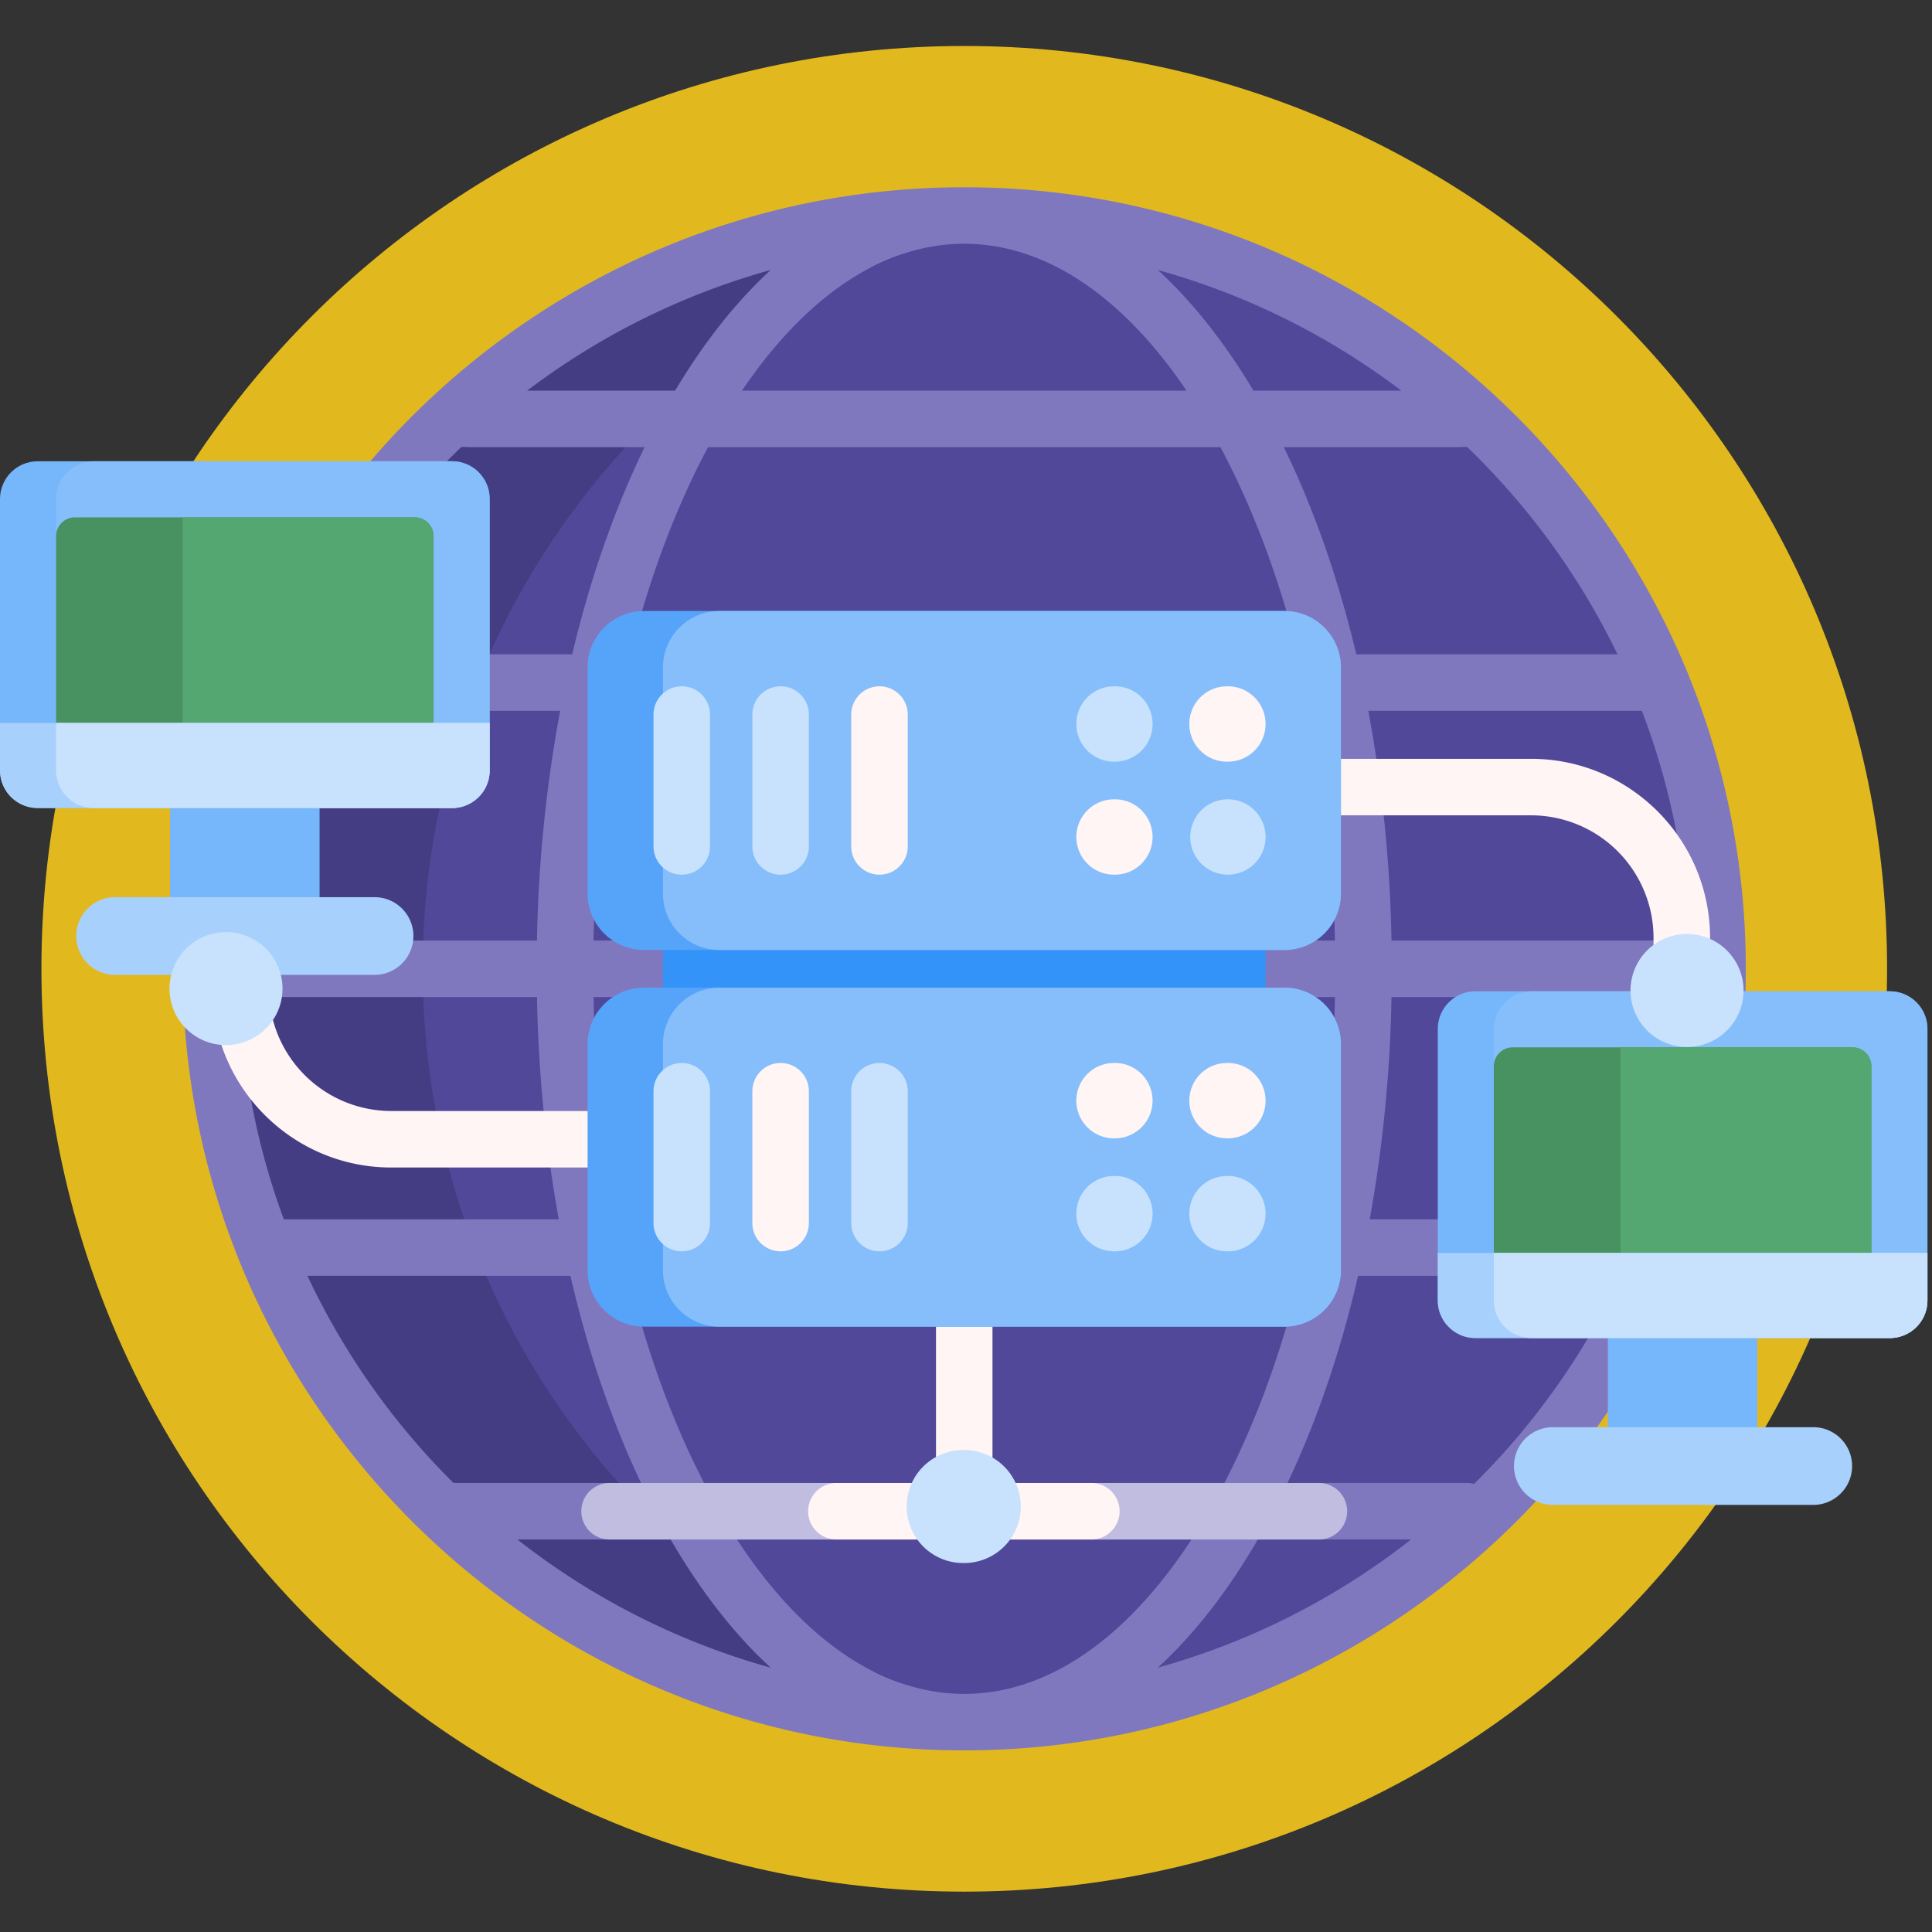 <svg width="90" height="90" fill="none" xmlns="http://www.w3.org/2000/svg"><rect width="100%" height="100%" fill="#333333" stroke="none"/><path d="M87.907 45.131c0 23.742-19.247 42.989-42.989 42.989-23.741 0-42.988-19.247-42.988-42.99 0-23.742 19.247-42.988 42.988-42.988 23.742 0 42.989 19.246 42.989 42.988z" fill="#E1B91E"/><path d="M80.889 45.131c0 19.866-16.105 35.97-35.97 35.97-19.866 0-35.97-16.104-35.97-35.97 0-19.865 16.104-35.97 35.97-35.97 19.865 0 35.97 16.105 35.97 35.97z" fill="#51489A"/><path d="M50.292 80.703a36.24 36.24 0 01-5.373.398c-19.866 0-35.97-16.104-35.97-35.97 0-19.865 16.104-35.97 35.97-35.97 1.826 0 3.62.136 5.373.4-17.317 2.593-30.596 17.53-30.596 35.57s13.28 32.978 30.596 35.572z" fill="#453D83"/><path d="M44.918 8.723C24.843 8.723 8.51 25.055 8.51 45.13s16.333 36.41 36.408 36.41c20.076 0 36.409-16.333 36.409-36.409S64.994 8.723 44.918 8.723zM78.67 43.815H64.82a64.674 64.674 0 00-1.078-10.703h12.744a33.57 33.57 0 012.184 10.703zM68.35 20.826a33.945 33.945 0 017 9.654H63.181c-.831-3.499-1.965-6.754-3.376-9.65h8.098c.136 0 .427-.022.446-.004zM28.705 56.8a61.963 61.963 0 01-1.057-10.353h34.54A61.984 61.984 0 0161.133 56.8H28.705zm31.857 2.632c-.86 3.538-2.044 6.8-3.525 9.65H32.8c-1.481-2.85-2.666-6.112-3.525-9.65h31.287zM27.648 43.814c.074-3.71.456-7.314 1.125-10.703h32.29c.67 3.39 1.052 6.993 1.125 10.703h-34.54zm1.713-13.335c.877-3.505 2.076-6.731 3.568-9.547l.056-.103h23.867l.055.103c1.492 2.816 2.691 6.042 3.568 9.547H29.361zM65.28 18.198h-6.891c-1.35-2.262-2.846-4.146-4.454-5.622a33.688 33.688 0 0111.345 5.622zm-20.36-6.843c3.747 0 7.354 2.405 10.353 6.843H34.564c3-4.438 6.606-6.843 10.354-6.843zm-9.017 1.221c-1.607 1.476-3.104 3.36-4.453 5.622h-6.892a33.688 33.688 0 0111.345-5.622zm-14.42 8.254c.02-.02.314 0 .45 0h8.098c-1.411 2.896-2.545 6.151-3.376 9.65H14.488a33.95 33.95 0 016.995-9.65zm-8.132 12.282h12.744a64.684 64.684 0 00-1.08 10.703H11.168a33.564 33.564 0 012.184-10.703zm-2.184 13.335h13.849A64.856 64.856 0 0026.03 56.8H13.22a33.57 33.57 0 01-2.053-10.353zm9.947 22.625a33.934 33.934 0 01-6.794-9.64h12.253c.805 3.49 1.91 6.745 3.289 9.65h-8.368c-.113 0-.362.007-.38-.01zm2.988 2.642h7.14c1.403 2.419 2.97 4.42 4.66 5.972a33.697 33.697 0 01-11.8-5.972zm20.816 7.194c-3.845 0-7.542-2.532-10.587-7.194h21.175c-3.045 4.662-6.742 7.194-10.588 7.194zm9.016-1.222c1.69-1.551 3.258-3.553 4.66-5.972h7.14a33.697 33.697 0 01-11.8 5.972zm14.737-8.563a1.324 1.324 0 00-.328-.041h-8.368c1.38-2.905 2.484-6.16 3.29-9.65h12.251a33.936 33.936 0 01-6.845 9.691zM76.617 56.8h-12.81a64.844 64.844 0 001.014-10.353H78.67A33.564 33.564 0 0176.617 56.8z" fill="#8078BF"/><path d="M61.441 71.716H28.396a1.316 1.316 0 010-2.632H61.44a1.316 1.316 0 010 2.632z" fill="#C1BDE0"/><path d="M79.66 43.684v5.264a1.316 1.316 0 11-2.632 0v-5.264a5.71 5.71 0 00-5.702-5.703H46.234v13.774h3.574a1.316 1.316 0 110 2.632h-3.574v14.564h-2.632V54.387H18.224c-4.595 0-8.334-3.739-8.334-8.334v-5.264a1.316 1.316 0 112.632 0v5.264a5.71 5.71 0 005.702 5.702h25.378V37.981h-3.86a1.316 1.316 0 110-2.632h31.584c4.595 0 8.334 3.74 8.334 8.335zm-28.82 25.4H38.997a1.316 1.316 0 100 2.631H50.84a1.316 1.316 0 000-2.632z" fill="#FFF5F5"/><path d="M22.81 23.242v12.644c0 .97-.785 1.755-1.754 1.755h-6.169v6.456H7.923v-6.456H1.755c-.97 0-1.755-.786-1.755-1.755V23.242c0-.969.786-1.754 1.755-1.754h19.3c.97 0 1.755.785 1.755 1.754z" fill="#76B6FA"/><path d="M21.055 37.641H4.366a1.754 1.754 0 01-1.754-1.755V23.242c0-.969.785-1.754 1.754-1.754h16.69c.968 0 1.754.785 1.754 1.754v12.644c0 .97-.785 1.755-1.755 1.755z" fill="#86BEFB"/><path d="M19.32 35.03H3.49a.877.877 0 01-.877-.878v-9.175c0-.485.392-.877.877-.877h15.83c.484 0 .877.392.877.877v9.175a.877.877 0 01-.877.877z" fill="#489160"/><path d="M19.321 35.03H8.51V24.1h10.811c.485 0 .877.392.877.877v9.175a.877.877 0 01-.877.877z" fill="#54A770"/><path d="M17.492 45.413H5.319a1.81 1.81 0 010-3.619H17.49a1.81 1.81 0 010 3.619zm5.318-9.527v-2.21H0v2.21c0 .97.786 1.755 1.755 1.755h19.3c.97 0 1.755-.786 1.755-1.755z" fill="#A7D0FC"/><path d="M22.81 33.676v2.21c0 .97-.785 1.755-1.755 1.755H4.366a1.754 1.754 0 01-1.754-1.755v-2.21H22.81z" fill="#C8E2FD"/><path d="M89.787 47.932v12.645c0 .969-.786 1.754-1.755 1.754h-6.168v6.456H74.9v-6.456h-6.168a1.755 1.755 0 01-1.754-1.755V47.933c0-.969.785-1.754 1.754-1.754h19.301c.97 0 1.755.785 1.755 1.755z" fill="#76B6FA"/><path d="M88.032 62.331H71.343c-.97 0-1.755-.785-1.755-1.755V47.933c0-.969.786-1.754 1.755-1.754h16.69c.968 0 1.754.785 1.754 1.755v12.644c0 .969-.786 1.754-1.755 1.754z" fill="#86BEFB"/><path d="M86.298 59.72H70.466a.877.877 0 01-.878-.878v-9.175c0-.484.393-.877.878-.877h15.832c.484 0 .877.393.877.877v9.175a.877.877 0 01-.877.877z" fill="#489160"/><path d="M86.298 59.72H75.487V48.79h10.811c.484 0 .877.393.877.877v9.175a.877.877 0 01-.877.877z" fill="#54A770"/><path d="M84.468 70.103H72.295a1.81 1.81 0 010-3.619h12.173a1.81 1.81 0 010 3.62zm5.319-9.526v-2.21h-22.81v2.21c0 .969.785 1.754 1.754 1.754h19.301c.97 0 1.755-.785 1.755-1.755z" fill="#A7D0FC"/><path d="M89.787 58.367v2.21c0 .969-.786 1.754-1.755 1.754H71.343c-.97 0-1.755-.785-1.755-1.755v-2.21h20.199zM13.16 46.053a2.632 2.632 0 11-5.264 0 2.632 2.632 0 015.264 0zm31.759 21.495a2.632 2.632 0 100 5.263 2.632 2.632 0 000-5.264zm33.669-24.04a2.632 2.632 0 100 5.264 2.632 2.632 0 000-5.264z" fill="#C8E2FD"/><path d="M58.956 39.867v10.528a2.632 2.632 0 01-2.632 2.632h-22.81a2.632 2.632 0 01-2.632-2.632V39.867a2.632 2.632 0 012.631-2.631h22.81a2.632 2.632 0 012.633 2.631z" fill="#3493F8"/><path d="M59.833 44.254H30.004a2.632 2.632 0 01-2.632-2.632V31.094a2.632 2.632 0 012.632-2.632h29.829a2.632 2.632 0 012.632 2.632v10.528a2.632 2.632 0 01-2.632 2.632zm2.632 14.914V48.641a2.632 2.632 0 00-2.632-2.632H30.004a2.632 2.632 0 00-2.632 2.632v10.527a2.632 2.632 0 002.632 2.632h29.829a2.632 2.632 0 002.632-2.632z" fill="#55A4F9"/><path d="M59.833 44.254h-26.32a2.632 2.632 0 01-2.631-2.632V31.094a2.632 2.632 0 012.631-2.632h26.32a2.632 2.632 0 012.632 2.632v10.528a2.632 2.632 0 01-2.632 2.632zm2.632 14.914V48.641a2.632 2.632 0 00-2.632-2.632h-26.32a2.632 2.632 0 00-2.631 2.632v10.527a2.632 2.632 0 002.631 2.632h26.32a2.632 2.632 0 002.632-2.632z" fill="#86BEFB"/><path d="M40.97 40.745c-.726 0-1.316-.59-1.316-1.316v-6.142a1.316 1.316 0 012.632 0v6.142c0 .727-.589 1.316-1.316 1.316zm16.23-8.773a1.755 1.755 0 100 3.509 1.755 1.755 0 000-3.51zm-5.263 5.264a1.755 1.755 0 100 3.509 1.755 1.755 0 000-3.51zM37.68 56.975v-6.141a1.316 1.316 0 00-2.632 0v6.141a1.316 1.316 0 002.632 0zm19.52-7.457a1.755 1.755 0 100 3.509 1.755 1.755 0 000-3.51zm-5.264 0a1.755 1.755 0 100 3.509 1.755 1.755 0 000-3.51z" fill="#FFF5F5"/><path d="M31.759 40.745c-.727 0-1.316-.59-1.316-1.316v-6.142a1.316 1.316 0 012.632 0v6.142c0 .727-.59 1.316-1.316 1.316zm5.922-1.316v-6.142a1.316 1.316 0 00-2.633 0v6.142a1.316 1.316 0 002.633 0zm19.52-2.194a1.755 1.755 0 100 3.51 1.755 1.755 0 000-3.51zm-5.264-5.263a1.755 1.755 0 100 3.509 1.755 1.755 0 000-3.51zM33.075 56.975v-6.141a1.316 1.316 0 00-2.632 0v6.141a1.316 1.316 0 002.632 0zm9.211 0v-6.141a1.316 1.316 0 00-2.632 0v6.141a1.316 1.316 0 002.632 0zm14.915-2.193a1.755 1.755 0 100 3.509 1.755 1.755 0 000-3.51zm-5.264 0a1.755 1.755 0 100 3.509 1.755 1.755 0 000-3.51z" fill="#C8E2FD"/></svg>